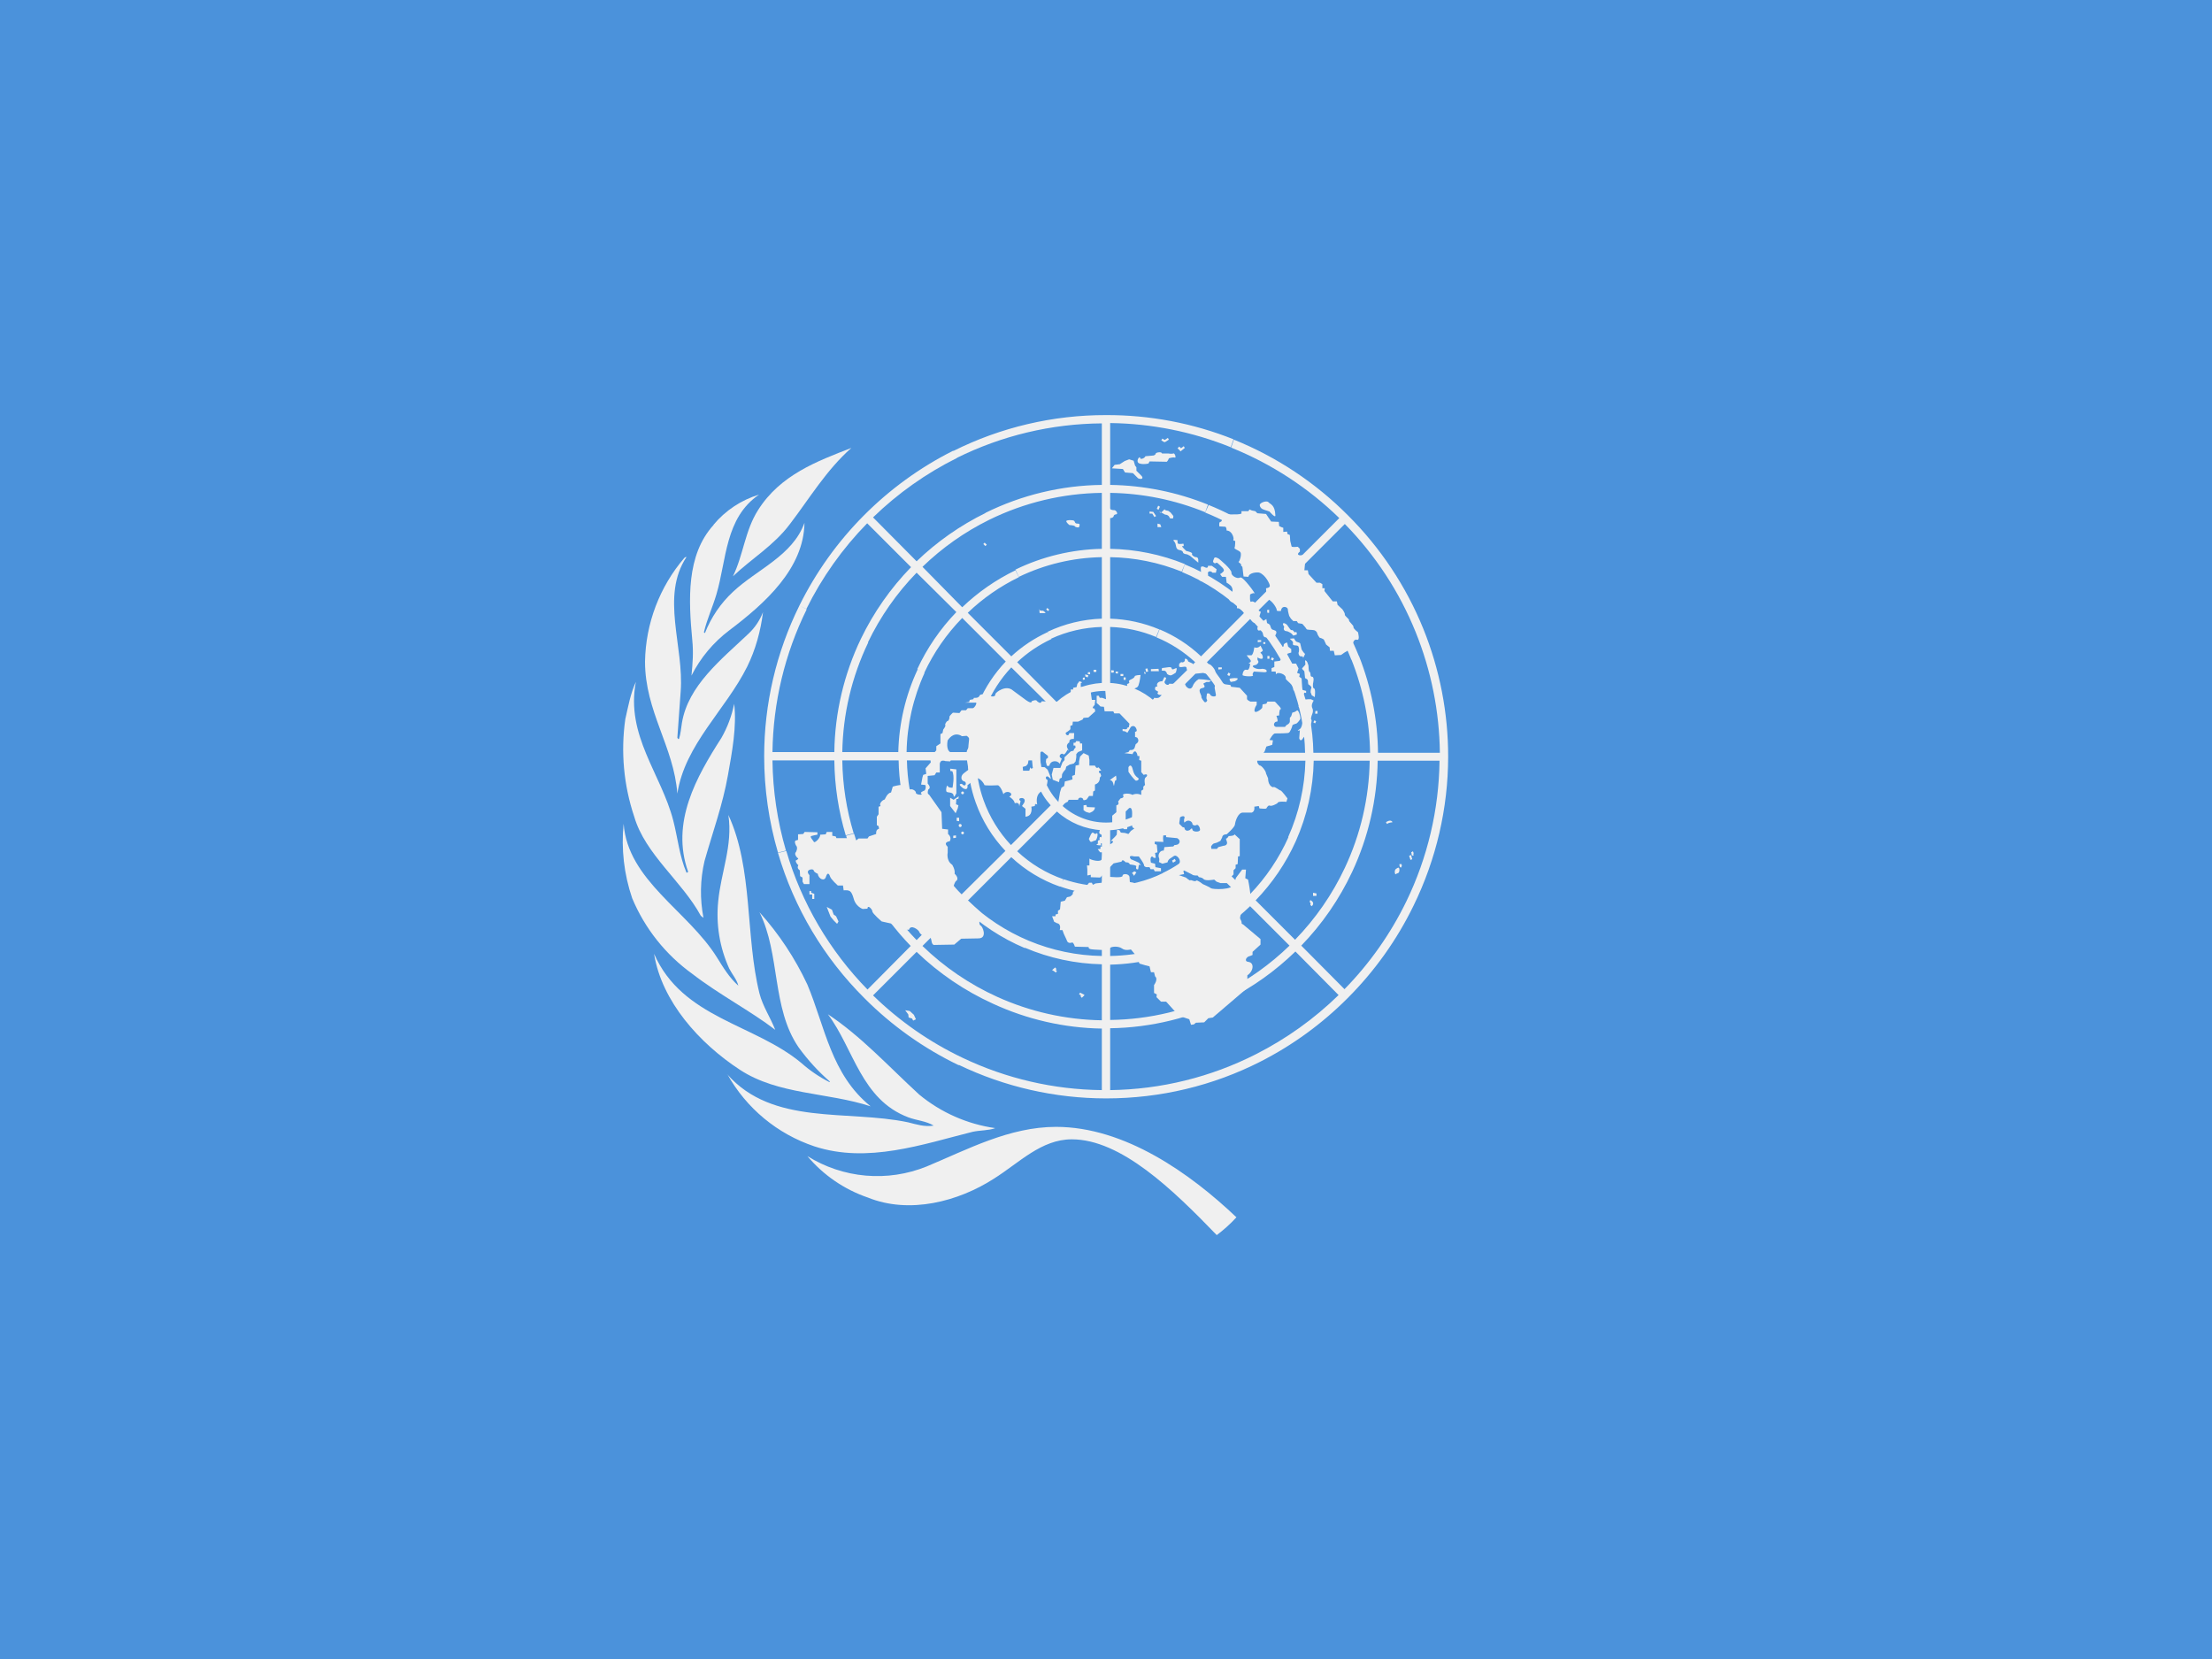 <svg width="60" height="45" viewBox="0 0 60 45" fill="none" xmlns="http://www.w3.org/2000/svg">
<rect x="0" y="0" width="60" height="45" fill="#333333" stroke="none"/>
<g clip-path="url(#clip0_264_24155)">
<path fill-rule="evenodd" clip-rule="evenodd" d="M0 0H60V45H0V0Z" fill="#4B92DB"/>
<path d="M33.538 33.019C33.375 33.196 33.196 33.358 33.004 33.502C31.811 32.265 30.405 30.904 29.072 30.904C28.245 30.904 27.654 31.534 26.957 31.973C25.995 32.591 24.673 32.94 23.543 32.484C22.903 32.265 22.335 31.877 21.9 31.359C22.379 31.658 22.921 31.839 23.483 31.888C24.046 31.937 24.611 31.852 25.134 31.641C26.242 31.179 27.379 30.566 28.644 30.566C30.512 30.566 32.289 31.832 33.538 33.019ZM19.723 29.137C20.961 30.544 22.98 30.094 24.628 30.442C24.859 30.499 25.078 30.572 25.326 30.532C25.129 30.409 24.864 30.392 24.639 30.308C23.357 29.824 23.16 28.451 22.457 27.512C23.357 28.108 24.094 28.918 24.932 29.689C25.523 30.177 26.237 30.493 26.996 30.6C26.816 30.668 26.58 30.656 26.378 30.701C25.027 31.039 23.531 31.567 22.091 31.095C21.087 30.76 20.244 30.062 19.729 29.137H19.723ZM17.743 25.875C18.514 27.624 20.454 27.765 21.737 28.834C21.967 29.038 22.222 29.212 22.496 29.351L22.513 29.34C22.196 29.064 21.911 28.752 21.664 28.412C20.927 27.343 21.169 25.881 20.601 24.744C21.128 25.331 21.566 25.992 21.9 26.707C22.378 27.844 22.541 29.143 23.616 30.009C22.451 29.627 21.113 29.7 20.072 29.019C18.969 28.299 17.951 27.163 17.743 25.881V25.875ZM16.916 22.343C17.029 23.884 18.66 24.705 19.448 25.971C19.616 26.241 19.785 26.522 20.027 26.736C19.988 26.573 19.858 26.426 19.779 26.269C19.521 25.7 19.418 25.073 19.481 24.452C19.554 23.664 19.881 22.933 19.757 22.106C20.432 23.563 20.212 25.38 20.601 26.949C20.691 27.298 20.899 27.602 21.028 27.934C20.37 27.427 19.504 26.977 18.778 26.415C18.055 25.895 17.49 25.184 17.147 24.362C16.926 23.713 16.847 23.024 16.916 22.343ZM16.961 19.508C17.04 19.164 17.102 18.81 17.248 18.495C16.967 19.946 17.934 20.992 18.261 22.253C18.384 22.725 18.429 23.226 18.621 23.67C18.637 23.676 18.654 23.659 18.666 23.648C18.188 22.309 18.891 21.071 19.566 20.019C19.731 19.731 19.849 19.417 19.914 19.091C19.988 19.699 19.858 20.396 19.746 21.021C19.605 21.825 19.329 22.579 19.11 23.355C18.991 23.861 18.982 24.386 19.082 24.896L19.009 24.84C18.503 23.906 17.501 23.175 17.203 22.151C16.918 21.301 16.835 20.396 16.961 19.508ZM17.496 17.944C17.514 16.91 17.892 15.916 18.564 15.131C18.581 15.12 18.598 15.103 18.621 15.109C17.912 16.177 18.559 17.539 18.463 18.759L18.373 20.008C18.384 20.019 18.384 20.059 18.418 20.042C18.463 19.901 18.474 19.755 18.497 19.609C18.666 18.596 19.554 17.899 20.302 17.19C20.476 17.027 20.61 16.827 20.696 16.605C20.634 17.111 20.494 17.623 20.269 18.079C19.689 19.249 18.576 20.194 18.373 21.527C18.277 20.25 17.496 19.299 17.496 17.944ZM19.352 14.237C19.675 13.848 20.105 13.563 20.589 13.416C19.661 14.051 19.712 15.182 19.431 16.127C19.329 16.47 19.177 16.796 19.093 17.151L19.121 17.173C19.287 16.748 19.547 16.365 19.881 16.054C20.527 15.446 21.501 15.075 21.821 14.181C21.804 15.424 20.747 16.369 19.779 17.1C19.349 17.425 18.998 17.845 18.756 18.326C18.789 17.989 18.812 17.696 18.778 17.364C18.677 16.279 18.609 15.058 19.358 14.237H19.352ZM23.093 12.15C22.412 12.752 21.956 13.523 21.427 14.214C20.994 14.794 20.392 15.148 19.881 15.632C20.162 15.058 20.207 14.394 20.561 13.838C21.163 12.881 22.164 12.51 23.093 12.15Z" fill="#F0F0F0"/>
<path d="M38.344 24.562L38.147 24.45C37.719 25.329 37.153 26.133 36.469 26.831L35.297 25.65C35.863 25.065 36.329 24.39 36.675 23.653L36.478 23.541C36.139 24.261 35.683 24.92 35.128 25.491L34.059 24.422C34.512 23.954 34.88 23.412 35.147 22.819L34.95 22.706C34.693 23.282 34.338 23.809 33.9 24.262L32.728 23.091C33.05 22.748 33.305 22.347 33.478 21.909L33.281 21.797C33.117 22.214 32.876 22.596 32.569 22.922L31.491 21.853C31.793 21.516 31.972 21.086 31.997 20.634H33.516C33.504 21.032 33.425 21.426 33.281 21.797L33.478 21.909C33.64 21.503 33.728 21.072 33.741 20.634H35.409C35.392 21.349 35.233 22.054 34.941 22.706L35.147 22.819C35.454 22.131 35.62 21.388 35.634 20.634H37.153C37.136 21.64 36.906 22.631 36.478 23.541L36.675 23.653C37.118 22.708 37.355 21.678 37.369 20.634H39.047C39.031 21.957 38.724 23.26 38.147 24.45L38.344 24.562C38.957 23.307 39.278 21.929 39.281 20.531C39.282 19.339 39.053 18.158 38.606 17.053L38.4 17.147C38.82 18.187 39.043 19.297 39.056 20.419H37.378C37.368 19.52 37.193 18.63 36.862 17.794L36.656 17.887C36.978 18.693 37.149 19.551 37.163 20.419H35.625C35.614 19.758 35.487 19.104 35.25 18.488L35.044 18.581C35.269 19.168 35.389 19.79 35.4 20.419H33.75C33.739 20.015 33.663 19.616 33.525 19.238L33.319 19.331C33.444 19.681 33.514 20.048 33.525 20.419H32.006C31.981 19.967 31.803 19.537 31.5 19.2L32.578 18.122C32.904 18.467 33.156 18.876 33.319 19.322L33.525 19.238C33.352 18.764 33.084 18.33 32.737 17.962L33.919 16.781C34.416 17.299 34.805 17.911 35.062 18.581L35.269 18.488C34.997 17.792 34.589 17.158 34.069 16.622L35.147 15.553C35.799 16.227 36.312 17.024 36.656 17.897L36.862 17.803C36.504 16.905 35.972 16.086 35.297 15.394L36.478 14.213C37.305 15.055 37.958 16.052 38.4 17.147L38.606 17.053C38.139 15.901 37.443 14.855 36.562 13.978C35.681 13.092 34.628 12.393 33.469 11.925L33.394 12.141C34.487 12.58 35.484 13.23 36.328 14.053L35.147 15.234C34.466 14.574 33.664 14.052 32.784 13.697L32.691 13.903C33.546 14.25 34.326 14.759 34.987 15.403L33.919 16.472C33.404 15.975 32.8 15.58 32.138 15.309L32.062 15.516C32.69 15.775 33.262 16.15 33.75 16.622L32.578 17.803C32.25 17.493 31.869 17.246 31.453 17.072L31.369 17.288C31.756 17.448 32.112 17.677 32.419 17.962L31.331 19.031C30.994 18.729 30.565 18.55 30.113 18.525V17.006C30.541 17.02 30.964 17.112 31.359 17.278L31.444 17.072C31.022 16.894 30.57 16.796 30.113 16.781V15.113C30.778 15.123 31.436 15.257 32.053 15.506L32.138 15.3C31.494 15.039 30.807 14.899 30.113 14.887V13.369C30.997 13.382 31.871 13.56 32.691 13.894L32.766 13.688C31.922 13.347 31.022 13.166 30.113 13.153V11.475C31.235 11.489 32.344 11.711 33.384 12.131L33.459 11.916C32.359 11.477 31.184 11.255 30 11.259C28.562 11.257 27.142 11.59 25.856 12.234L25.95 12.422C27.174 11.815 28.521 11.494 29.887 11.484V13.153C28.791 13.166 27.711 13.426 26.728 13.912L26.831 14.1C27.783 13.632 28.827 13.382 29.887 13.369V14.887C29.075 14.903 28.275 15.095 27.544 15.45L27.637 15.647C28.34 15.308 29.108 15.126 29.887 15.113V16.781C29.378 16.798 28.877 16.919 28.416 17.137L28.509 17.325C28.942 17.126 29.411 17.018 29.887 17.006V18.525C29.662 18.538 29.44 18.588 29.231 18.675L29.325 18.863C29.54 18.779 29.769 18.737 30 18.741C30.233 18.74 30.464 18.785 30.68 18.873C30.895 18.962 31.091 19.092 31.256 19.256C31.425 19.423 31.558 19.622 31.648 19.841C31.738 20.06 31.783 20.294 31.781 20.531C31.781 21.004 31.594 21.457 31.26 21.791C30.925 22.125 30.472 22.312 30 22.312C29.766 22.312 29.535 22.266 29.32 22.175C29.104 22.085 28.908 21.953 28.744 21.788C28.578 21.623 28.446 21.427 28.356 21.212C28.266 20.996 28.219 20.765 28.219 20.531C28.218 20.296 28.264 20.063 28.354 19.846C28.444 19.628 28.577 19.431 28.744 19.266C28.91 19.101 29.108 18.97 29.325 18.881L29.222 18.684C29.016 18.771 28.826 18.891 28.659 19.041L27.591 17.962C27.864 17.705 28.178 17.493 28.519 17.334L28.416 17.147C28.055 17.312 27.723 17.534 27.431 17.803L26.25 16.622C26.659 16.229 27.127 15.904 27.637 15.656L27.544 15.469C27.013 15.726 26.526 16.064 26.1 16.472L25.022 15.375C25.555 14.859 26.166 14.428 26.831 14.1L26.738 13.912C26.048 14.25 25.416 14.693 24.863 15.225L23.681 14.034C24.353 13.382 25.121 12.838 25.959 12.422L25.856 12.225C24.047 13.135 22.582 14.609 21.684 16.425L21.872 16.519C22.296 15.662 22.853 14.877 23.522 14.194L24.712 15.384C24.158 15.954 23.699 16.609 23.353 17.325L23.541 17.428C23.876 16.729 24.322 16.09 24.863 15.534L25.941 16.603C25.504 17.056 25.146 17.579 24.881 18.15L25.069 18.253C25.326 17.702 25.675 17.198 26.1 16.762L27.281 17.944C26.974 18.266 26.726 18.641 26.55 19.05L26.747 19.163C26.909 18.771 27.141 18.412 27.431 18.103L28.509 19.172C28.205 19.512 28.027 19.945 28.003 20.4H26.484C26.496 19.975 26.585 19.556 26.747 19.163L26.559 19.05C26.376 19.477 26.274 19.935 26.259 20.4H24.591C24.604 19.659 24.77 18.928 25.078 18.253L24.891 18.159C24.562 18.862 24.384 19.625 24.366 20.4H22.847C22.864 19.37 23.104 18.356 23.55 17.428L23.353 17.325C22.892 18.285 22.645 19.335 22.631 20.4H20.953C20.97 19.056 21.287 17.733 21.881 16.528L21.684 16.425C21.055 17.696 20.728 19.095 20.728 20.512C20.728 21.398 20.854 22.279 21.103 23.128L21.319 23.072C21.086 22.277 20.963 21.453 20.953 20.625H22.631C22.639 21.314 22.743 21.999 22.941 22.659L23.156 22.603C22.961 21.962 22.857 21.296 22.847 20.625H24.375C24.384 21.172 24.472 21.716 24.637 22.238L24.863 22.181C24.7 21.678 24.611 21.154 24.6 20.625H26.25C26.262 21.015 26.335 21.401 26.466 21.769L26.681 21.712C26.556 21.363 26.486 20.996 26.475 20.625H27.994C28.019 21.077 28.197 21.507 28.5 21.844L27.422 22.922C27.095 22.573 26.843 22.162 26.681 21.712L26.466 21.769C26.64 22.258 26.915 22.705 27.272 23.081L26.081 24.262C25.516 23.672 25.093 22.96 24.844 22.181L24.619 22.238C24.883 23.057 25.332 23.804 25.931 24.422L24.863 25.5C24.075 24.686 23.493 23.697 23.166 22.613L22.95 22.669C23.287 23.791 23.888 24.817 24.703 25.659L23.531 26.841C22.5 25.787 21.744 24.496 21.328 23.081L21.103 23.137C21.54 24.626 22.347 25.981 23.447 27.075C24.191 27.822 25.056 28.437 26.006 28.894L26.119 28.697C25.218 28.27 24.395 27.696 23.681 27L24.863 25.819C25.468 26.402 26.169 26.878 26.934 27.225L27.047 27.038C26.298 26.698 25.613 26.232 25.022 25.659L26.091 24.591C26.586 25.067 27.164 25.448 27.797 25.716L27.909 25.519C27.294 25.262 26.731 24.893 26.25 24.431L27.431 23.25C27.809 23.604 28.256 23.875 28.744 24.047L28.847 23.85C28.379 23.688 27.951 23.43 27.591 23.091L28.669 22.012C29.006 22.315 29.436 22.494 29.887 22.519V24.038C29.536 24.027 29.189 23.964 28.856 23.85L28.734 24.038C29.105 24.173 29.494 24.249 29.887 24.262V25.931C29.208 25.92 28.537 25.78 27.909 25.519L27.797 25.706C28.459 25.989 29.168 26.141 29.887 26.156V27.675C28.907 27.66 27.94 27.443 27.047 27.038L26.934 27.225C27.861 27.653 28.867 27.883 29.887 27.9V29.569C28.583 29.555 27.297 29.257 26.119 28.697L26.006 28.884C27.253 29.483 28.617 29.793 30 29.794C31.481 29.794 32.906 29.447 34.181 28.8L34.069 28.594C32.842 29.218 31.489 29.551 30.113 29.569V27.891C31.22 27.875 32.31 27.609 33.3 27.113L33.206 26.916C32.245 27.397 31.187 27.653 30.113 27.666V26.166C30.947 26.147 31.767 25.942 32.513 25.566L32.409 25.369C31.695 25.724 30.91 25.916 30.113 25.931V24.262C30.643 24.248 31.164 24.12 31.641 23.887L31.547 23.681C31.1 23.901 30.611 24.022 30.113 24.038V22.519C30.565 22.494 30.994 22.315 31.331 22.012L32.409 23.091C32.15 23.33 31.856 23.529 31.538 23.681L31.641 23.887C31.98 23.723 32.293 23.508 32.569 23.25L33.75 24.422C33.354 24.804 32.902 25.123 32.409 25.369L32.503 25.566C33.019 25.311 33.494 24.979 33.909 24.581L34.978 25.65C34.453 26.16 33.852 26.587 33.197 26.916L33.309 27.113C33.982 26.774 34.598 26.334 35.138 25.809L36.309 26.991C35.648 27.636 34.893 28.176 34.069 28.594L34.181 28.8C35.058 28.354 35.859 27.772 36.553 27.075C37.286 26.343 37.891 25.494 38.344 24.562Z" fill="#F0F0F0"/>
<path d="M30.534 18.375H30.478V18.441H30.534V18.375ZM30.394 18.281H30.469V18.337H30.394V18.281ZM30.262 18.262L30.319 18.272L30.328 18.216H30.262V18.262ZM30.206 18.244H30.141V18.178L30.216 18.188L30.206 18.244ZM29.663 18.169H29.738V18.225H29.663V18.169ZM29.503 18.281L29.569 18.291V18.234H29.512L29.503 18.281ZM29.503 18.375L29.438 18.347V18.291L29.522 18.319L29.503 18.375ZM29.372 18.441V18.384L29.419 18.375L29.428 18.431L29.372 18.441ZM22.003 24.216V24.169H21.956V24.262H22.031V24.384H22.087V24.244L22.003 24.216ZM22.706 25.059L22.613 24.966L22.528 24.863L22.491 24.769L22.425 24.6L22.566 24.675L22.613 24.806L22.678 24.853L22.744 24.994L22.706 25.059ZM24.647 27.6L24.637 27.516L24.553 27.403L24.675 27.422L24.788 27.525L24.844 27.647L24.769 27.684L24.741 27.628L24.647 27.6ZM29.709 18.984H29.616L29.587 18.778L29.644 18.741V18.637H29.316V18.534L29.353 18.506L29.278 18.478L29.222 18.553L29.203 18.637L29.109 18.656V18.703H29.044V18.825L28.781 19.041L28.256 19.022C28.228 19.116 28.134 19.022 28.134 19.022C28.106 18.956 27.984 19.022 27.984 19.022C27.984 19.116 27.797 18.966 27.797 18.966L27.478 18.731C27.291 18.562 27.009 18.778 27 18.825C27 18.956 26.784 18.853 26.784 18.853C26.784 18.853 26.597 18.797 26.569 18.872C26.541 18.947 26.419 18.928 26.419 18.928L26.4 18.966L26.306 18.984L26.288 19.041L26.175 19.059H26.456C26.531 19.041 26.428 19.219 26.381 19.209H26.25L26.203 19.266H26.081L26.025 19.341L25.847 19.331C25.847 19.331 25.753 19.416 25.753 19.444C25.762 19.472 25.734 19.556 25.706 19.556C25.678 19.556 25.622 19.65 25.641 19.669C25.659 19.697 25.584 19.791 25.584 19.791L25.566 19.884L25.509 19.913V20.166L25.397 20.241V20.353L25.228 20.541L25.247 20.681L25.106 20.841L25.125 20.991L25.041 21.019L25.022 21.084L24.984 21.281L25.078 21.291C25.125 21.272 25.116 21.413 25.078 21.441C25.041 21.459 24.938 21.497 24.994 21.534C25.05 21.572 24.844 21.562 24.844 21.506C24.844 21.441 24.731 21.394 24.703 21.413C24.675 21.431 24.628 21.328 24.628 21.328C24.534 21.234 24.216 21.337 24.216 21.337L24.169 21.497C24.066 21.506 24 21.684 24 21.684C23.906 21.712 23.85 21.816 23.878 21.844C23.906 21.872 23.831 21.881 23.831 21.881V22.087L23.784 22.153V22.387C23.85 22.387 23.841 22.481 23.841 22.481C23.747 22.5 23.766 22.622 23.766 22.622L23.569 22.688L23.531 22.744H23.288L23.222 22.8L23.156 22.734H22.688L22.669 22.688L22.575 22.669V22.566H22.425L22.397 22.631L22.247 22.641C22.256 22.734 22.097 22.875 22.078 22.837C22.059 22.8 21.956 22.697 22.003 22.678C22.058 22.662 22.115 22.649 22.172 22.641V22.575L21.825 22.566L21.788 22.622L21.647 22.631V22.781L21.581 22.8C21.534 22.828 21.591 22.931 21.591 22.931C21.656 22.997 21.591 23.109 21.591 23.109C21.525 23.166 21.628 23.269 21.628 23.269C21.703 23.288 21.581 23.344 21.581 23.344C21.6 23.438 21.656 23.466 21.656 23.466C21.6 23.559 21.694 23.606 21.694 23.606L21.703 23.766L21.769 23.803V23.916L21.806 23.981H21.956V23.738C21.816 23.587 22.059 23.55 22.069 23.606C22.078 23.663 22.181 23.7 22.181 23.7C22.2 23.841 22.369 23.925 22.406 23.775C22.453 23.634 22.5 23.719 22.519 23.784C22.547 23.859 22.725 24.019 22.725 24.019H22.866L22.884 24.15C23.044 24.141 23.091 24.15 23.156 24.375C23.172 24.438 23.202 24.496 23.245 24.545C23.287 24.593 23.34 24.632 23.4 24.656L23.531 24.647C23.531 24.525 23.663 24.666 23.663 24.722C23.663 24.778 23.916 24.994 23.916 24.994L24.169 25.05L24.403 25.238L24.581 25.219H24.656C24.703 25.059 24.928 25.228 24.938 25.284C24.956 25.341 25.106 25.444 25.125 25.397C25.144 25.35 25.247 25.378 25.266 25.519C25.284 25.659 25.359 25.631 25.359 25.631L25.884 25.622L26.072 25.462L26.55 25.453C26.794 25.444 26.644 25.106 26.597 25.106C26.512 25.041 26.625 24.769 26.625 24.769L25.941 24.131C25.781 24.131 25.922 23.906 25.922 23.906C26.044 23.831 25.894 23.7 25.894 23.7C25.913 23.587 25.828 23.456 25.828 23.456C25.659 23.344 25.706 23.128 25.706 23.128V22.969C25.566 22.837 25.762 22.819 25.762 22.819C25.828 22.706 25.716 22.622 25.716 22.622V22.5L25.556 22.481L25.538 22.031L25.2 21.553C25.134 21.534 25.181 21.413 25.181 21.413C25.275 21.366 25.163 21.253 25.163 21.253V21.047L25.35 21.028L25.397 20.953H25.491V20.709C25.528 20.578 25.641 20.644 25.641 20.644L25.772 20.653L25.847 20.512L25.866 20.4H25.772C25.65 20.325 25.706 20.081 25.706 20.081C25.894 19.809 26.091 19.969 26.091 19.969L26.222 19.959C26.419 20.091 26.241 20.334 26.241 20.334C26.203 20.391 26.222 20.569 26.222 20.569L26.269 20.878L26.147 20.972C26.053 21.038 26.053 21.169 26.156 21.197C26.231 21.206 26.203 21.384 26.091 21.262C25.922 21.262 26.184 21.413 26.109 21.375C26.278 21.469 26.241 21.3 26.241 21.3L26.466 21.122C26.559 21.056 26.7 21.262 26.7 21.291C26.7 21.319 27.075 21.3 27.075 21.3C27.169 21.366 27.216 21.544 27.216 21.544C27.309 21.403 27.534 21.534 27.375 21.609C27.525 21.703 27.525 21.788 27.525 21.788C27.647 21.75 27.647 21.844 27.647 21.872L27.684 21.731C27.544 21.628 27.872 21.591 27.778 21.778L27.722 21.863L27.816 21.938V22.153C28.031 22.134 27.975 21.881 27.975 21.881L28.069 21.863C28.069 21.769 28.134 21.825 28.134 21.825C28.069 21.506 28.284 21.45 28.284 21.45C28.406 21.413 28.416 21.159 28.416 21.159C28.322 21.122 28.378 20.991 28.472 21.103C28.566 21.216 28.416 20.878 28.416 20.878L28.341 20.812L28.238 20.803L28.228 20.7H28.059L28.031 20.831L27.966 20.85L27.947 20.812L27.919 20.906H27.75L27.741 20.803L27.834 20.775L27.881 20.719L27.909 20.559H28.031L28.191 20.512C28.191 20.353 28.284 20.391 28.284 20.391L28.341 20.438L28.425 20.503V20.559L28.378 20.587L28.369 20.663L28.397 20.775H28.462C28.491 20.616 28.688 20.616 28.744 20.719L28.8 20.578C28.669 20.512 28.8 20.409 28.837 20.456C28.875 20.503 28.959 20.334 28.959 20.334C28.959 20.334 29.025 20.428 28.959 20.306C28.894 20.194 29.006 20.137 29.006 20.137C28.988 20.025 29.128 20.044 29.128 20.044L29.137 19.884H29.006C28.978 20.016 28.866 19.894 28.922 19.866C28.978 19.837 29.034 19.781 29.034 19.781V19.688L29.091 19.669L29.1 19.575H29.241L29.363 19.519L29.391 19.472L29.522 19.462L29.709 19.294L29.691 19.219C29.578 19.219 29.691 19.125 29.691 19.125L29.709 18.984Z" fill="#F0F0F0"/>
<path d="M25.941 20.869L25.772 20.85L25.781 20.916H25.828C25.903 21.047 25.837 21.366 25.837 21.366C25.837 21.366 25.725 21.375 25.706 21.319C25.688 21.262 25.641 21.441 25.678 21.478C25.716 21.506 25.847 21.478 25.866 21.572C25.866 21.684 25.941 21.516 25.941 21.516V20.859V20.869Z" fill="#F0F0F0"/>
<path d="M25.941 21.675L25.997 21.666L26.006 21.6L25.866 21.694L25.772 21.637V21.863L25.922 22.059L25.978 21.928L25.997 21.844L25.931 21.816L25.941 21.675ZM26.016 22.275V22.181H25.95V22.266L26.016 22.275ZM25.931 22.725V22.659L25.856 22.669V22.734L25.931 22.725ZM26.044 22.434C26.055 22.434 26.066 22.43 26.074 22.422C26.081 22.414 26.086 22.403 26.086 22.392C26.086 22.381 26.081 22.37 26.074 22.362C26.066 22.355 26.055 22.35 26.044 22.35C26.038 22.35 26.032 22.351 26.027 22.353C26.021 22.356 26.017 22.36 26.013 22.364C26.01 22.369 26.007 22.374 26.006 22.38C26.005 22.385 26.005 22.391 26.006 22.397C26.006 22.416 26.025 22.434 26.044 22.434Z" fill="#F0F0F0"/>
<path d="M26.109 22.631C26.13 22.631 26.147 22.614 26.147 22.594C26.147 22.573 26.13 22.556 26.109 22.556C26.089 22.556 26.072 22.573 26.072 22.594C26.072 22.614 26.089 22.631 26.109 22.631Z" fill="#F0F0F0"/>
<path d="M26.109 21.544C26.13 21.544 26.147 21.527 26.147 21.506C26.147 21.485 26.13 21.469 26.109 21.469C26.089 21.469 26.072 21.485 26.072 21.506C26.072 21.527 26.089 21.544 26.109 21.544Z" fill="#F0F0F0"/>
<path d="M29.288 20.109L29.194 20.1L29.166 20.147H29.119V20.222H29.166L29.175 20.278L29.137 20.316L29.119 20.363L29.044 20.381L28.875 20.541V20.616L28.819 20.681L28.762 20.831H28.575L28.528 21.009L28.556 21.15L28.725 21.216L28.744 21.122L28.8 21.094L28.809 21L28.847 20.934L28.903 20.869L28.922 20.794L29.016 20.738L29.128 20.709L29.175 20.653L29.194 20.541V20.456L29.241 20.4L29.353 20.353V20.166H29.297L29.288 20.109ZM29.55 20.756V20.616L29.531 20.494L29.391 20.428L29.297 20.522L29.269 20.653V20.747L29.175 20.766L29.156 21.019L29.081 21.047L29.091 21.141L28.997 21.169L28.884 21.197L28.866 21.319L28.791 21.366L28.753 21.488L28.706 21.759C28.706 21.759 28.8 21.919 28.837 21.844C28.884 21.769 28.959 21.75 28.959 21.75L28.988 21.694H29.241C29.259 21.6 29.381 21.637 29.381 21.684C29.381 21.731 29.475 21.684 29.475 21.684L29.541 21.591H29.644L29.653 21.469L29.7 21.441V21.281C29.85 21.234 29.831 21.094 29.831 21.094L29.869 21.047L29.85 20.981C29.775 20.953 29.812 20.887 29.859 20.906C29.906 20.925 29.794 20.812 29.794 20.812C29.738 20.869 29.7 20.766 29.7 20.766H29.55V20.756ZM29.7 21.9C29.7 22.012 29.55 22.05 29.55 22.05L29.456 22.022L29.391 21.975V21.844L29.466 21.834L29.484 21.891L29.7 21.9ZM30.206 21.291C30.225 21.384 30.225 21.159 30.262 21.169C30.3 21.178 30.272 21.038 30.272 21.038L30.103 21.159C30.188 21.169 30.197 21.253 30.206 21.291ZM30.703 20.803C30.741 20.887 30.731 21.009 30.872 21.103C30.919 21.131 30.844 21.197 30.797 21.169C30.726 21.098 30.663 21.019 30.609 20.934V20.812C30.647 20.738 30.684 20.766 30.703 20.803ZM30.731 23.709L30.759 23.756L30.825 23.663L30.769 23.634L30.703 23.681L30.731 23.709ZM30.469 23.531V23.644V23.531ZM31.819 23.4L31.894 23.353L31.866 23.297L31.791 23.344L31.819 23.4ZM33.178 25.5L33.263 25.547V25.706C33.384 25.819 33.75 25.725 33.75 25.697L33.731 25.341L33.684 25.294L33.675 25.059C33.712 24.938 33.487 24.759 33.478 24.797C33.459 24.834 33.337 24.797 33.337 24.844C33.337 24.881 33.263 25.069 33.3 25.134C33.337 25.2 33.272 25.2 33.263 25.266C33.253 25.331 33.159 25.453 33.169 25.509L33.178 25.5ZM32.972 25.125C32.953 25.2 32.878 25.238 32.85 25.219C32.812 25.181 32.897 25.256 32.916 25.294C32.934 25.331 32.991 25.331 33.009 25.294C33.028 25.256 33.009 25.172 33.038 25.134C33.056 25.097 32.981 25.087 32.972 25.134V25.125ZM32.531 23.381H32.597V23.569H32.531V23.381ZM33.506 21.562C33.459 21.506 33.694 21.403 33.731 21.525C33.769 21.637 33.731 21.619 33.694 21.609C33.656 21.6 33.562 21.637 33.506 21.562ZM33.703 20.288V20.344L33.797 20.363L33.806 20.306L33.703 20.288ZM33.281 20.438L33.356 20.484H33.384L33.441 20.447V20.466L33.497 20.447L33.478 20.4V20.372L33.441 20.381L33.375 20.428L33.309 20.381L33.281 20.438ZM35.156 18H35.016C35.016 18 35.062 18.019 34.922 17.897C34.8 17.775 34.716 17.925 34.716 17.925L34.566 17.944V18.094L34.491 18.122V18.216H34.603C34.603 18.216 34.603 18.319 34.631 18.272C34.659 18.225 34.894 18.281 34.875 18.403C34.866 18.45 35.109 18.572 35.081 18.722C35.203 18.741 35.175 18.863 35.175 18.863L35.334 18.881L35.381 18.788L35.428 18.797V18.741L35.325 18.712L35.306 18.403L35.241 18.356L35.259 18.281L35.184 18.253L35.222 18.131L35.156 18ZM35.559 18.966H35.484L35.316 18.984L35.222 19.172C35.222 19.172 35.269 19.2 35.316 19.266C35.344 19.331 35.362 19.716 35.25 19.781C35.138 19.847 35.259 19.809 35.259 19.809L35.241 20.025C35.269 20.119 35.316 20.072 35.344 20.025C35.372 19.978 35.4 19.969 35.438 19.922C35.475 19.875 35.531 19.781 35.541 19.716C35.55 19.65 35.597 19.547 35.569 19.519C35.541 19.491 35.597 19.359 35.597 19.359C35.597 19.359 35.634 19.284 35.597 19.209C35.559 19.134 35.606 19.041 35.634 19.003L35.559 18.966ZM35.672 19.359L35.681 19.284H35.737V19.359H35.672ZM35.672 19.622L35.625 19.594L35.653 19.538L35.7 19.566L35.672 19.622ZM35.587 18.872L35.55 18.778C35.55 18.778 35.55 18.703 35.569 18.666C35.587 18.628 35.531 18.591 35.503 18.572C35.475 18.572 35.484 18.497 35.475 18.459C35.475 18.422 35.4 18.394 35.4 18.394L35.381 18.216C35.381 18.188 35.297 18.15 35.325 18.122L35.4 18.038C35.428 18.019 35.372 17.887 35.419 17.916C35.466 17.944 35.466 17.991 35.484 18.028C35.503 18.066 35.484 18.197 35.522 18.225C35.569 18.253 35.522 18.356 35.587 18.356C35.663 18.356 35.616 18.534 35.616 18.534C35.616 18.534 35.597 18.666 35.644 18.675C35.691 18.684 35.663 18.909 35.663 18.909L35.587 18.863V18.872ZM34.987 17.325C35.016 17.363 35.072 17.391 35.072 17.428C35.072 17.466 35.053 17.494 35.109 17.503C35.166 17.512 35.203 17.503 35.222 17.541C35.241 17.587 35.241 17.672 35.222 17.709C35.222 17.747 35.241 17.803 35.288 17.803C35.334 17.803 35.344 17.803 35.344 17.841C35.344 17.869 35.4 17.738 35.4 17.738C35.353 17.7 35.306 17.616 35.306 17.616L35.269 17.456C35.269 17.438 35.203 17.419 35.175 17.409C35.147 17.409 35.1 17.316 35.1 17.316L34.987 17.325ZM35.081 17.241C35.053 17.203 35.025 17.175 34.987 17.156C34.95 17.137 34.922 17.119 34.884 17.119C34.874 17.118 34.863 17.115 34.854 17.11C34.844 17.104 34.837 17.096 34.831 17.087C34.826 17.078 34.822 17.067 34.822 17.056C34.821 17.046 34.824 17.035 34.828 17.025C34.847 16.988 34.8 16.969 34.8 16.931C34.8 16.894 34.828 16.894 34.875 16.922C34.922 16.95 34.913 16.959 34.95 17.006C34.987 17.053 35.006 17.1 35.044 17.091C35.081 17.081 35.109 17.175 35.138 17.147C35.184 17.119 35.175 17.212 35.175 17.212L35.081 17.241ZM33.984 18.309C34.031 18.366 33.703 18.347 33.703 18.309C33.703 18.272 33.731 18.141 33.816 18.169C33.9 18.197 33.909 18 33.909 18C33.909 18 33.834 18.009 33.9 17.972C33.966 17.934 33.9 17.878 33.872 17.85L33.816 17.775H33.947C34.003 17.738 34.022 17.559 34.022 17.559C34.134 17.597 34.191 17.512 34.191 17.512L34.247 17.625C34.284 17.672 34.153 17.691 34.2 17.719C34.247 17.747 34.266 17.831 34.247 17.859C34.228 17.887 34.125 17.859 34.125 17.831C34.125 17.803 34.087 17.878 34.125 17.925C34.163 17.972 34.078 18.038 34.059 18.038C34.041 18.038 33.919 18.056 34.022 18.113C34.116 18.169 34.237 18.141 34.237 18.141C34.237 18.141 34.322 18.141 34.35 18.178C34.378 18.225 34.341 18.234 34.294 18.234L34.013 18.216C34.013 18.216 33.956 18.281 33.984 18.309ZM33.384 18.403C33.431 18.394 33.544 18.384 33.572 18.403C33.581 18.441 33.497 18.478 33.497 18.478L33.384 18.497C33.347 18.45 33.337 18.403 33.384 18.403ZM34.594 17.606C34.669 17.569 34.828 17.569 34.819 17.512C34.809 17.447 34.913 17.428 34.913 17.428L34.941 17.541L35.025 17.606V17.7L34.959 17.719C34.856 17.747 34.922 17.794 34.922 17.794H34.688L34.659 17.7L34.584 17.606H34.594ZM34.219 17.091C34.284 17.091 34.209 17.306 34.359 17.288C34.509 17.269 34.359 17.353 34.481 17.363C34.594 17.372 34.566 17.278 34.603 17.212C34.641 17.147 34.622 17.109 34.556 17.091C34.491 17.072 34.491 17.072 34.462 16.997C34.453 16.922 34.369 16.903 34.369 16.903L34.35 16.791L34.228 16.866L34.106 17.025C34.106 17.147 34.172 17.091 34.228 17.091H34.219ZM34.472 17.887L34.5 17.831L34.556 17.859L34.528 17.916L34.472 17.887ZM34.378 17.794H34.434V17.869H34.378V17.794ZM34.425 16.538V16.622H34.378L34.369 16.547L34.425 16.538ZM34.266 17.419H34.322V17.466H34.266V17.419ZM34.116 17.419V17.363H34.209V17.409L34.116 17.419ZM33.347 18.337L33.291 18.309L33.319 18.244L33.375 18.272L33.347 18.337ZM33.047 18.159V18.103H33.141V18.15L33.047 18.159ZM31.425 18.141L31.219 18.15V18.206H31.434L31.425 18.141ZM31.087 18.225L31.069 18.141L31.125 18.131L31.144 18.216L31.087 18.225ZM31.05 18.281L31.031 18.234L31.059 18.225L31.078 18.272L31.05 18.281ZM31.519 18.122L31.509 18.188L31.603 18.197C31.603 18.197 31.65 18.234 31.65 18.262C31.65 18.291 31.716 18.319 31.753 18.319C31.791 18.319 31.894 18.244 31.894 18.244C31.894 18.244 31.941 18.113 31.903 18.122C31.866 18.131 31.791 18.188 31.781 18.131C31.781 18.075 31.659 18.103 31.659 18.103L31.509 18.122H31.519ZM31.988 18.028C31.988 18.047 31.959 18.084 32.016 18.094C32.072 18.103 32.175 18.056 32.184 18.113C32.194 18.169 32.194 18.206 32.278 18.234C32.332 18.257 32.389 18.27 32.447 18.272L32.634 18.253C32.634 18.253 32.756 18.281 32.784 18.3C32.888 18.413 32.953 18.441 32.981 18.394C33.009 18.347 32.981 18.234 32.962 18.206C32.962 18.159 32.822 17.981 32.775 18.019C32.728 18.056 32.719 18.019 32.634 18.047C32.55 18.075 32.372 18.056 32.362 18.019C32.362 17.981 32.222 17.962 32.222 17.925C32.222 17.887 32.128 17.831 32.138 17.897C32.147 17.953 32.072 17.981 32.053 17.962C32.034 17.944 31.978 18.019 31.978 18.019L31.988 18.028ZM34.134 16.809L34.2 16.594C34.106 16.575 34.125 16.472 34.125 16.472C34.116 16.378 33.984 16.284 33.938 16.322C33.891 16.35 33.909 16.125 33.909 16.125C33.909 16.125 33.994 16.069 34.031 16.097C34.069 16.125 33.712 15.619 33.638 15.666C33.562 15.713 33.394 15.619 33.403 15.534C33.413 15.441 33.066 15.159 33.066 15.159C33.066 15.159 32.953 15.084 32.934 15.141C32.916 15.197 32.878 15.234 32.934 15.272C32.991 15.3 32.981 15.225 33.047 15.291C33.112 15.356 33.234 15.441 33.188 15.497C33.141 15.553 33.094 15.572 33.094 15.572L33.15 15.647H33.253L33.272 15.806C33.272 15.806 33.384 15.863 33.413 15.928C33.441 15.994 33.441 16.031 33.413 16.078C33.384 16.116 33.328 16.172 33.337 16.247C33.347 16.312 33.431 16.341 33.431 16.341H33.497L33.553 16.378V16.5C33.628 16.481 33.75 16.594 33.741 16.65C33.741 16.716 33.759 16.678 33.853 16.744C33.947 16.809 33.919 16.819 33.984 16.875C34.05 16.922 34.106 16.894 34.134 16.8V16.809Z" fill="#F0F0F0"/>
<path d="M32.578 15.525C32.578 15.488 32.55 15.356 32.606 15.366C32.663 15.366 32.625 15.366 32.7 15.394C32.775 15.422 32.766 15.347 32.766 15.347H32.869L33 15.441L32.981 15.534H32.888C32.841 15.469 32.747 15.497 32.766 15.562C32.784 15.628 32.719 15.75 32.681 15.759C32.644 15.769 32.522 15.769 32.531 15.713L32.578 15.525ZM32.503 15.272V15.188C32.503 15.188 32.503 15.113 32.447 15.113C32.391 15.113 32.316 15.056 32.334 15.019C32.353 14.981 32.175 14.944 32.175 14.944C32.175 14.944 32.016 14.794 32.081 14.812C32.128 14.831 32.1 14.747 32.1 14.747C32.1 14.747 31.988 14.766 31.959 14.747C31.931 14.747 31.941 14.653 31.941 14.653C31.941 14.653 31.828 14.634 31.828 14.653C31.828 14.672 31.866 14.691 31.884 14.747C31.903 14.803 31.894 14.897 31.978 14.916C32.072 14.934 32.081 14.953 32.091 14.991C32.1 15.028 32.203 15.037 32.203 15.037L32.278 15.075L32.503 15.262V15.272ZM31.5 14.297L31.472 14.222L31.397 14.203V14.297H31.5ZM31.472 13.903C31.378 13.828 31.603 13.959 31.603 13.959C31.678 13.959 31.725 14.016 31.725 14.044C31.725 14.072 31.819 14.062 31.819 14.062L31.828 13.997L31.753 13.903L31.688 13.856C31.688 13.856 31.594 13.847 31.594 13.819C31.594 13.791 31.5 13.931 31.462 13.903H31.472ZM33.188 13.959C33.159 14.044 33.15 14.156 33.103 14.156C33.056 14.156 33.075 14.278 33.075 14.278L33.234 14.287C33.272 14.297 33.272 14.391 33.272 14.391C33.413 14.391 33.469 14.578 33.459 14.625C33.431 14.672 33.506 14.672 33.506 14.672C33.506 14.672 33.506 14.822 33.487 14.859C33.469 14.897 33.609 14.925 33.647 14.981C33.684 15.037 33.628 15.225 33.6 15.234C33.572 15.253 33.675 15.281 33.666 15.328C33.656 15.375 33.694 15.328 33.703 15.403L33.731 15.637L33.862 15.647C33.881 15.525 34.125 15.516 34.163 15.534C34.322 15.591 34.444 15.834 34.444 15.891C34.444 15.947 34.341 15.956 34.341 15.956L34.359 16.238C34.519 16.284 34.641 16.519 34.631 16.547C34.612 16.584 34.744 16.575 34.744 16.575C34.763 16.406 34.922 16.462 34.931 16.519C34.931 16.575 34.969 16.706 34.969 16.706L35.016 16.781L35.081 16.847H35.175L35.212 16.903L35.325 16.922C35.325 16.922 35.428 17.034 35.438 17.062C35.447 17.091 35.587 17.081 35.625 17.091C35.663 17.091 35.719 17.128 35.728 17.175C35.737 17.222 35.794 17.297 35.794 17.297C35.794 17.297 35.906 17.325 35.916 17.363L35.972 17.484L36.066 17.559L36.075 17.653H36.178L36.206 17.775L36.375 17.766L36.469 17.7C36.556 17.657 36.63 17.593 36.684 17.512C36.694 17.466 36.712 17.325 36.806 17.353C36.9 17.381 36.834 17.147 36.834 17.147C36.834 17.147 36.703 17.053 36.712 17.006C36.722 16.959 36.581 16.866 36.591 16.819C36.6 16.791 36.469 16.706 36.478 16.669C36.487 16.631 36.413 16.528 36.413 16.528L36.281 16.406L36.263 16.312H36.15L35.925 16.031L35.934 15.956H35.869V15.844L35.803 15.806H35.709L35.494 15.572L35.475 15.469H35.381L35.4 15.272C35.466 15.178 35.428 15.019 35.428 15.019C35.428 15.019 35.297 15.084 35.231 15.056C35.166 15.028 35.259 14.963 35.259 14.963V14.887L35.203 14.831C35.203 14.831 35.044 14.85 35.034 14.822L34.997 14.672L34.987 14.512L34.922 14.484L34.913 14.419L34.809 14.428V14.316L34.753 14.297L34.697 14.269L34.688 14.156L34.481 14.147L34.416 14.053L34.341 13.941L34.106 13.922L34.05 13.866L33.956 13.847L33.891 13.819L33.862 13.866H33.675V13.931C33.581 13.978 33.206 13.931 33.206 13.969L33.188 13.959ZM34.172 13.706C34.153 13.641 34.359 13.566 34.406 13.622C34.453 13.678 34.584 13.688 34.594 13.978C34.603 14.072 34.434 13.875 34.434 13.875L34.294 13.828C34.219 13.809 34.181 13.762 34.172 13.716V13.706ZM31.425 13.828L31.378 13.8L31.416 13.716L31.462 13.744L31.425 13.828ZM30.947 12.891L30.825 12.769V12.675L30.788 12.628L30.75 12.497L30.628 12.459L30.506 12.506L30.375 12.591L30.234 12.609L30.159 12.703L30.459 12.722L30.516 12.816L30.731 12.834L30.872 12.975C30.994 13.022 31.022 12.956 30.947 12.891ZM30.928 12.422C30.909 12.347 30.788 12.534 30.909 12.572C31.031 12.609 31.153 12.572 31.153 12.572L31.181 12.516L31.65 12.525C31.688 12.488 31.706 12.431 31.706 12.431C31.706 12.431 31.819 12.394 31.866 12.412C31.913 12.431 31.866 12.281 31.828 12.3C31.781 12.319 31.688 12.3 31.688 12.3H31.519C31.509 12.244 31.359 12.272 31.35 12.3C31.341 12.347 31.284 12.356 31.284 12.356L31.069 12.375C31.05 12.431 30.938 12.469 30.928 12.431V12.422ZM30 14.034C30.141 14.081 30.197 14.034 30.206 14.006C30.216 13.969 30.225 13.959 30.281 13.95C30.337 13.941 30.272 13.828 30.216 13.838C30.159 13.838 30.103 13.819 30.094 13.772C30.084 13.716 29.991 13.594 29.981 13.688C29.972 13.781 29.916 13.781 29.925 13.856C29.934 13.922 29.962 14.016 30 14.034ZM28.922 14.137C28.922 14.1 29.109 14.1 29.137 14.128C29.166 14.156 29.147 14.203 29.231 14.203C29.316 14.203 29.278 14.259 29.269 14.297C29.269 14.316 29.175 14.306 29.156 14.278C29.156 14.25 29.006 14.241 29.006 14.241C29.006 14.241 28.931 14.184 28.922 14.137ZM32.109 12.103L32.034 12.159L31.988 12.113L31.941 12.159L32.006 12.225L32.025 12.244L32.044 12.225L32.138 12.15L32.109 12.103ZM31.594 11.934L31.528 11.897L31.5 11.944L31.575 11.991H31.603L31.706 11.925L31.678 11.878L31.594 11.934ZM31.284 13.884H31.275L31.181 13.875V13.931H31.256L31.312 14.025L31.359 13.997L31.294 13.903L31.284 13.884ZM28.191 16.528L28.2 16.631H28.341C28.397 16.631 28.294 16.566 28.294 16.566C28.294 16.566 28.181 16.575 28.2 16.528H28.191ZM28.378 16.528L28.406 16.491L28.462 16.538L28.425 16.575L28.378 16.528ZM26.672 14.756L26.709 14.719L26.766 14.775L26.728 14.812L26.672 14.756ZM29.391 26.972L29.297 26.925L29.269 26.972L29.325 27L29.306 27.019L29.344 27.066L29.391 27.019L29.419 26.991L29.391 26.972ZM28.659 26.288L28.622 26.241L28.566 26.288L28.538 26.316L28.575 26.334L28.641 26.381L28.669 26.334L28.631 26.306L28.659 26.288ZM35.616 24.488C35.606 24.441 35.55 24.422 35.541 24.413L35.522 24.469L35.541 24.478L35.55 24.525L35.541 24.544L35.578 24.581C35.616 24.553 35.625 24.516 35.616 24.488ZM35.709 24.3H35.616V24.216L35.709 24.234V24.3ZM37.866 23.569C37.913 23.541 37.959 23.494 37.959 23.606C37.95 23.709 37.903 23.672 37.866 23.709C37.837 23.747 37.809 23.606 37.866 23.569ZM38.344 23.166C38.344 23.163 38.344 23.159 38.344 23.156C38.343 23.133 38.336 23.111 38.325 23.091L38.278 23.119L38.288 23.156C38.288 23.175 38.288 23.194 38.306 23.203C38.316 23.212 38.325 23.212 38.344 23.203L38.334 23.156L38.344 23.166ZM38.222 23.212L38.259 23.325L38.306 23.306C38.295 23.269 38.285 23.232 38.278 23.194L38.222 23.212ZM38.016 23.438H37.959C37.959 23.475 37.959 23.531 38.006 23.531L38.025 23.484L38.016 23.438ZM37.772 22.312C37.771 22.302 37.767 22.292 37.76 22.284C37.753 22.275 37.744 22.269 37.734 22.266C37.697 22.247 37.631 22.275 37.594 22.303L37.622 22.35C37.659 22.322 37.706 22.312 37.716 22.312L37.772 22.303V22.312ZM35.175 19.275C35.138 19.312 35.053 19.331 35.053 19.331L35.025 19.425L34.987 19.472V19.566C34.987 19.631 34.894 19.669 34.894 19.669L34.856 19.716H34.603C34.509 19.678 34.575 19.566 34.631 19.575C34.688 19.584 34.622 19.416 34.622 19.416L34.697 19.406C34.697 19.406 34.697 19.238 34.734 19.238C34.763 19.238 34.725 19.181 34.688 19.144C34.65 19.116 34.594 19.022 34.566 19.031H34.378L34.35 19.087L34.247 19.106L34.237 19.2C34.181 19.275 33.956 19.416 34.05 19.181L34.087 19.116V19.031H33.919C33.919 19.031 33.825 18.994 33.825 18.956V18.872L33.628 18.656L33.394 18.628L33.375 18.581L33.234 18.562C33.066 18.469 32.916 18.553 32.953 18.694C32.972 18.834 33.019 18.891 32.925 18.891C32.831 18.891 32.812 18.816 32.812 18.816C32.812 18.816 32.737 18.788 32.737 18.825C32.737 18.863 32.709 18.938 32.737 18.975C32.766 19.012 32.7 19.069 32.672 19.041C32.644 19.012 32.578 18.928 32.587 18.9C32.606 18.872 32.456 18.694 32.606 18.666C32.756 18.637 32.606 18.553 32.653 18.534L32.728 18.497H32.803L32.85 18.459L32.728 18.441L32.653 18.431L32.513 18.422C32.434 18.469 32.374 18.542 32.344 18.628C32.269 18.769 32.091 18.572 32.156 18.497C32.222 18.422 31.95 18.488 31.903 18.525C31.856 18.562 31.716 18.544 31.716 18.544C31.688 18.628 31.556 18.534 31.594 18.478C31.631 18.422 31.631 18.384 31.631 18.384L31.584 18.366L31.528 18.478C31.406 18.478 31.369 18.553 31.387 18.6C31.416 18.647 31.35 18.591 31.331 18.656C31.322 18.722 31.35 18.722 31.397 18.75C31.453 18.778 31.369 18.778 31.406 18.825C31.444 18.872 31.556 18.825 31.5 18.891C31.425 18.956 31.303 18.928 31.303 18.928C31.294 19.022 31.116 18.994 31.097 18.966L30.938 18.769L30.75 18.759C30.741 18.628 30.844 18.694 30.881 18.591C30.919 18.488 30.938 18.309 30.938 18.309C30.938 18.309 30.788 18.309 30.778 18.347C30.769 18.394 30.675 18.431 30.675 18.431C30.675 18.431 30.6 18.459 30.628 18.497C30.656 18.534 30.572 18.553 30.572 18.553C30.572 18.553 30.581 18.609 30.562 18.637C30.488 18.712 30.3 18.637 30.272 18.619L30.159 18.572L30.047 18.497L29.916 18.553L29.878 18.591H29.738L29.728 18.703L29.981 18.731L30 18.966L29.897 18.928H29.831L29.803 18.872H29.747V19.069L29.803 19.116L29.85 19.163L29.944 19.172L29.962 19.294H30.197L30.225 19.35H30.366L30.637 19.631L30.619 19.725L30.572 19.744C30.591 19.809 30.45 19.772 30.45 19.772V19.828L30.516 19.837L30.581 19.875L30.675 19.716C30.769 19.65 30.825 19.744 30.834 19.809C30.834 19.856 30.788 19.847 30.788 19.847V19.988L30.844 20.006C30.938 20.119 30.806 20.184 30.806 20.184L30.778 20.278C30.75 20.363 30.647 20.344 30.647 20.344L30.609 20.4L30.497 20.428L30.722 20.456C30.741 20.381 30.797 20.363 30.816 20.4C30.853 20.438 30.853 20.503 30.853 20.503L30.909 20.512L30.9 20.616L30.956 20.634V20.944L31.022 21.019C31.134 20.972 31.134 21.047 31.078 21.084C31.022 21.122 31.059 21.291 31.059 21.291L31.012 21.337V21.413L30.956 21.45V21.562C30.863 21.516 30.75 21.534 30.722 21.562C30.628 21.506 30.459 21.525 30.459 21.562C30.516 21.647 30.394 21.656 30.394 21.656L30.328 21.741C30.375 21.834 30.281 21.844 30.281 21.844V22.031L30.169 22.125V22.378C30.169 22.444 30.319 22.453 30.347 22.416C30.375 22.378 30.488 22.491 30.488 22.491H30.572L30.591 22.322L30.534 22.294V22.012L30.628 21.919C30.741 21.872 30.703 22.153 30.703 22.181C30.703 22.294 30.759 22.275 30.797 22.256C30.891 22.219 30.825 22.369 30.75 22.35C30.675 22.35 30.722 22.444 30.722 22.444L30.769 22.472L30.675 22.538L30.609 22.622L30.516 22.594L30.403 22.584L30.366 22.519L30.3 22.509L30.291 22.641L30.244 22.697L30.131 22.809C30.281 22.809 30.113 22.913 30.075 22.913C30.159 22.941 30.066 23.025 29.85 22.959V23.025L29.775 23.034L29.841 23.119H29.916L29.887 23.288C29.887 23.409 29.578 23.325 29.55 23.288V23.475H29.484L29.494 23.587V23.747L29.587 23.728V23.794L29.841 23.803L30.206 23.419L30.422 23.372C30.441 23.278 30.534 23.391 30.534 23.391C30.628 23.381 30.647 23.447 30.647 23.447L30.769 23.466C30.863 23.494 30.806 23.503 30.816 23.541C30.816 23.597 30.872 23.578 30.872 23.578L30.891 23.456L30.947 23.466L30.891 23.4L30.788 23.353L30.675 23.306C30.6 23.203 30.694 23.212 30.769 23.231H30.891C30.891 23.231 31.031 23.419 31.031 23.466C31.031 23.512 31.097 23.522 31.097 23.522H31.181L31.209 23.578H31.294L31.322 23.634H31.491V23.55L31.341 23.522L31.331 23.428L31.219 23.4C31.181 23.241 31.247 23.194 31.294 23.269H31.35L31.331 23.137L31.397 23.119L31.378 22.913L31.322 22.894V22.828L31.556 22.837C31.538 22.716 31.556 22.659 31.556 22.659H31.631V22.706L31.922 22.734L32.128 22.5C32.119 22.481 32.147 22.472 32.128 22.453C32.091 22.425 32.053 22.453 32.006 22.425C31.959 22.397 32.006 22.238 32.006 22.191C31.988 22.153 32.156 22.097 32.128 22.191C32.1 22.266 32.128 22.312 32.128 22.312C32.25 22.191 32.353 22.312 32.344 22.35C32.344 22.378 32.409 22.406 32.456 22.378C32.503 22.35 32.559 22.462 32.55 22.519C32.522 22.575 32.362 22.566 32.344 22.509C32.344 22.453 32.306 22.472 32.288 22.5C32.269 22.528 32.194 22.547 32.138 22.519C32.133 22.513 32.13 22.507 32.128 22.5L31.922 22.734H31.931C32.044 22.8 31.988 22.884 31.95 22.903C31.913 22.922 31.856 22.922 31.856 22.922L31.828 22.959L31.584 22.978L31.566 23.072C31.453 23.062 31.406 23.194 31.434 23.259C31.462 23.325 31.434 23.381 31.434 23.381L31.528 23.428L31.669 23.391C31.688 23.297 31.762 23.278 31.837 23.222C31.913 23.166 32.034 23.316 31.997 23.4C31.959 23.475 31.959 23.503 31.959 23.503L31.969 23.597L31.875 23.625L31.8 23.663V23.709H31.538L31.5 23.756L31.378 23.766L31.341 23.831H31.247C31.247 23.831 31.116 23.906 31.172 23.981C31.228 24.056 30.938 24.047 30.872 23.944C30.853 24.038 30.75 23.944 30.75 23.944L30.647 23.925L30.637 23.784C30.619 23.691 30.441 23.691 30.45 23.756C30.45 23.822 30.113 23.784 30.113 23.784L30 23.831L29.897 23.897L29.887 23.944L29.719 23.962L29.644 24L29.616 23.944H29.541L29.466 24.038C29.278 24.056 29.091 24.169 29.1 24.225C29.119 24.262 29.025 24.319 29.025 24.319L28.941 24.337L28.884 24.431L28.772 24.459L28.753 24.666L28.697 24.703V24.788L28.631 24.806V24.853H28.538L28.594 25.003L28.669 25.041C28.8 25.059 28.744 25.228 28.744 25.228H28.819L28.856 25.331L28.931 25.491C28.959 25.603 29.044 25.575 29.081 25.566C29.119 25.556 29.156 25.678 29.156 25.678L29.531 25.688C29.531 25.688 29.512 25.725 29.578 25.744C29.644 25.762 30.075 25.781 30.094 25.753C30.075 25.669 30.328 25.65 30.431 25.725C30.525 25.8 30.675 25.753 30.675 25.753L30.816 25.922L30.909 26.137L31.069 26.184L31.181 26.212L31.219 26.372H31.303L31.331 26.484C31.425 26.559 31.303 26.719 31.303 26.719V26.934L31.378 26.972L31.369 27.047L31.491 27.169H31.631L31.978 27.553L32.259 27.647L32.306 27.797L32.381 27.788L32.438 27.741L32.663 27.731L32.775 27.619L32.897 27.6L33.928 26.719L33.834 26.663V26.456C34.013 26.334 34.022 26.109 33.862 26.091C33.741 26.081 33.797 25.95 33.909 25.931L33.975 25.903V25.819L34.191 25.622V25.472L33.722 25.078C33.516 25.003 33.722 24.544 33.862 24.553C34.003 24.562 33.853 23.859 33.853 23.859L33.778 23.822L33.797 23.587H33.694L33.525 23.812L33.478 23.962C33.459 24.159 32.878 24.122 32.85 24.094C32.822 24.066 32.625 23.981 32.625 23.981C32.625 23.981 32.475 23.859 32.447 23.887C32.419 23.934 32.288 23.85 32.288 23.878C32.288 23.906 32.166 23.803 32.166 23.803L31.978 23.738L32.119 23.709L32.091 23.597L32.334 23.719C32.362 23.756 32.484 23.747 32.484 23.747L32.522 23.794C32.522 23.794 32.597 23.794 32.644 23.841C32.691 23.906 32.934 23.859 32.934 23.859L33 23.916L33.103 23.953H33.394L33.403 23.775L33.459 23.719V23.606L33.516 23.55V23.456L33.572 23.438L33.581 23.231L33.628 23.222V22.762L33.487 22.631C33.478 22.678 33.328 22.678 33.328 22.678C33.328 22.678 33.291 22.744 33.263 22.744C33.234 22.744 33.3 22.837 33.281 22.884C33.263 22.941 33.188 22.941 33.188 22.941L33.047 22.978L33.009 23.025H32.859L32.841 22.903L33.009 22.856L33.103 22.809L33.15 22.716C33.159 22.622 33.272 22.631 33.272 22.631C33.272 22.631 33.487 22.444 33.497 22.369C33.506 22.275 33.581 22.041 33.712 22.041H33.956C34.05 22.003 34.022 21.881 34.022 21.881L34.144 21.863L34.163 21.928C34.163 21.928 34.331 21.947 34.35 21.928C34.369 21.891 34.406 21.834 34.444 21.853C34.5 21.881 34.65 21.788 34.65 21.788C34.65 21.722 34.894 21.75 34.894 21.75L34.922 21.656C34.922 21.656 34.763 21.441 34.734 21.441C34.706 21.441 34.547 21.309 34.538 21.356C34.388 21.319 34.397 21.113 34.397 21.113L34.341 20.981C34.341 20.906 34.2 20.747 34.172 20.766C34.151 20.753 34.133 20.735 34.12 20.714C34.108 20.693 34.101 20.669 34.101 20.644C34.101 20.619 34.108 20.595 34.12 20.573C34.133 20.552 34.151 20.534 34.172 20.522C34.209 20.522 34.303 20.381 34.303 20.381L34.35 20.25L34.509 20.203L34.528 20.081L34.434 20.072C34.434 20.072 34.528 19.894 34.584 19.894C34.641 19.894 34.941 19.894 34.959 19.875C34.997 19.856 35.053 19.706 35.053 19.688C35.053 19.65 35.128 19.641 35.147 19.631C35.184 19.631 35.241 19.547 35.269 19.509C35.288 19.472 35.222 19.228 35.175 19.275Z" fill="#F0F0F0"/>
<path d="M30 22.688C30.009 22.688 30.028 22.734 30.056 22.725C30.084 22.725 30.103 22.781 30.066 22.781C30.047 22.781 30.047 22.809 30.047 22.828C30.047 22.837 30.047 22.875 30.019 22.903C30 22.922 29.981 22.903 29.953 22.894C29.925 22.875 29.906 22.875 29.869 22.875C29.841 22.875 29.869 22.931 29.869 22.931C29.869 22.931 29.719 22.931 29.747 22.903C29.775 22.884 29.803 22.875 29.784 22.866C29.766 22.847 29.784 22.837 29.784 22.809C29.784 22.781 29.85 22.791 29.831 22.772C29.812 22.753 29.831 22.669 29.869 22.716L29.887 22.669C29.869 22.641 29.887 22.641 29.841 22.622C29.794 22.603 29.831 22.528 29.831 22.528V22.462C29.85 22.397 29.991 22.387 30 22.453V22.556L30.047 22.575C30.047 22.575 30.038 22.613 30 22.613C29.962 22.613 30 22.631 29.981 22.659L30 22.697V22.688ZM29.531 22.762C29.559 22.725 29.606 22.538 29.663 22.594C29.719 22.65 29.756 22.594 29.756 22.594C29.756 22.594 29.784 22.622 29.766 22.688C29.756 22.734 29.738 22.791 29.709 22.8C29.672 22.8 29.644 22.828 29.597 22.837C29.559 22.837 29.541 22.762 29.541 22.762H29.531Z" fill="#F0F0F0"/>
</g>
<defs>
<clipPath id="clip0_264_24155">
<rect width="60" height="45" fill="white"/>
</clipPath>
</defs>
</svg>
